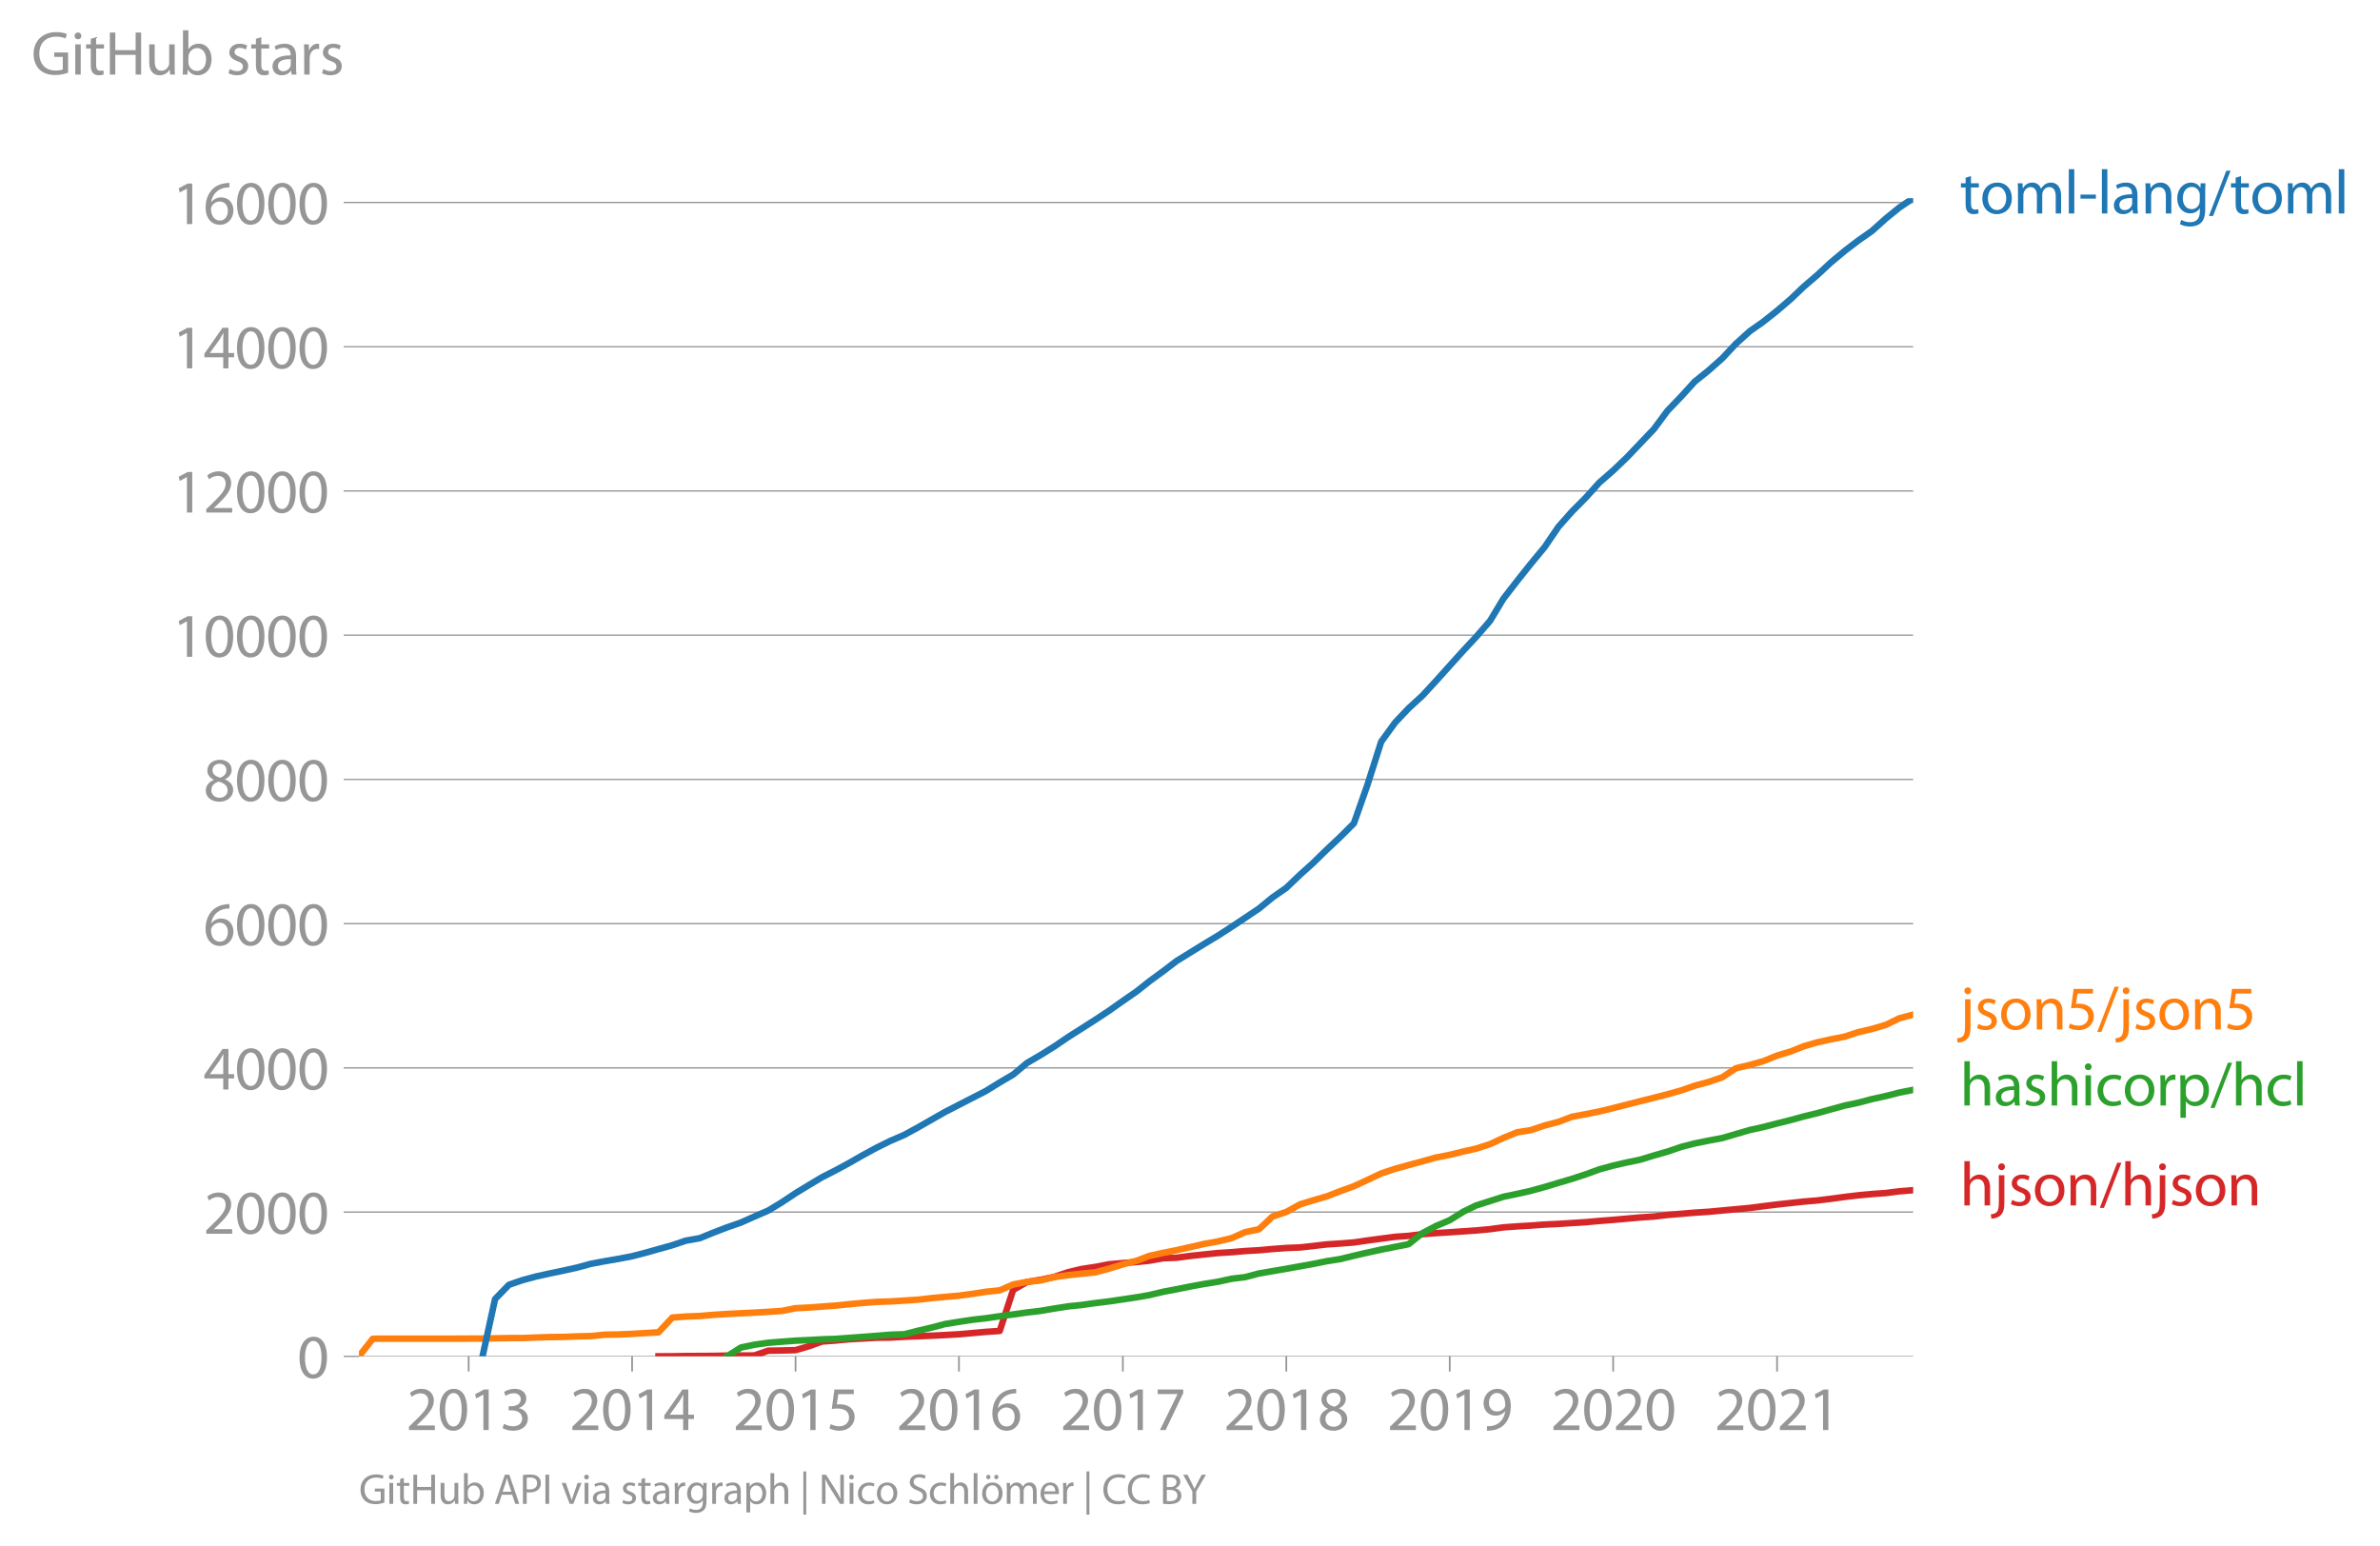 <svg height="473.579" viewBox="0 0 546.858 355.184" width="729.144" xmlns="http://www.w3.org/2000/svg" xmlns:xlink="http://www.w3.org/1999/xlink"><defs><style>*{stroke-linecap:butt;stroke-linejoin:round}</style></defs><g id="figure_1"><path d="M0 355.184h546.858V0H0z" style="fill:none" id="patch_1"/><g id="axes_1"><path d="M82.476 311.657h357.12V45.545H82.476z" style="fill:none" id="patch_2"/><g id="matplotlib.axis_1"><g id="xtick_1"><g id="line2d_1"><defs><path d="M0 0v3.5" id="mabad145aed" style="stroke:#969696;stroke-width:.4"/></defs><use style="fill:#969696;stroke:#969696;stroke-width:.4" x="107.684" xlink:href="#mabad145aed" y="311.657"/></g><g style="fill:#969696" transform="matrix(.14 0 0 -.14 93.32 328.597)" id="text_1"><defs><path d="M2944 0v467H1075v13l333 307c877 845 1434 1466 1434 2234 0 595-378 1209-1274 1209-480 0-890-179-1178-422l180-397c192 160 505 352 883 352 621 0 825-390 825-813-6-627-486-1164-1548-2176L288 346V0h2656z" id="MyriadPro-Regular-32" transform="scale(.016)"/><path d="M1677 4230c-845 0-1447-768-1447-2163C243 691 794-70 1606-70c922 0 1447 780 1447 2195 0 1325-499 2105-1376 2105zm-32-435c582 0 845-672 845-1696 0-1062-276-1734-852-1734-512 0-844 614-844 1696 0 1133 358 1734 851 1734z" id="MyriadPro-Regular-30" transform="scale(.016)"/><path d="M1510 0h544v4160h-480l-908-486 108-429 724 390h12V0z" id="MyriadPro-Regular-31" transform="scale(.016)"/><path d="M269 211C474 77 883-70 1350-70c999 0 1517 582 1517 1248 0 582-416 966-928 1068v13c512 186 768 551 768 979 0 506-371 992-1190 992-448 0-871-160-1088-320l147-409c179 128 499 275 832 275 518 0 730-294 730-627 0-493-519-704-928-704H896v-423h314c544 0 1068-249 1075-832 6-345-218-806-941-806-390 0-762 160-922 262L269 211z" id="MyriadPro-Regular-33" transform="scale(.016)"/></defs><use xlink:href="#MyriadPro-Regular-32"/><use x="51.3" xlink:href="#MyriadPro-Regular-30"/><use x="102.6" xlink:href="#MyriadPro-Regular-31"/><use x="153.9" xlink:href="#MyriadPro-Regular-33"/></g></g><g id="xtick_2"><use style="fill:#969696;stroke:#969696;stroke-width:.4" x="145.237" xlink:href="#mabad145aed" y="311.657" id="line2d_2"/><g style="fill:#969696" transform="matrix(.14 0 0 -.14 130.874 328.597)" id="text_2"><defs><path d="M2560 0v1133h582v441h-582v2586h-608L96 1504v-371h1933V0h531zM666 1574v13l1017 1415c115 192 218 371 346 614h19c-13-218-19-435-19-653V1574H666z" id="MyriadPro-Regular-34" transform="scale(.016)"/></defs><use xlink:href="#MyriadPro-Regular-32"/><use x="51.3" xlink:href="#MyriadPro-Regular-30"/><use x="102.6" xlink:href="#MyriadPro-Regular-31"/><use x="153.9" xlink:href="#MyriadPro-Regular-34"/></g></g><g id="xtick_3"><use style="fill:#969696;stroke:#969696;stroke-width:.4" x="182.791" xlink:href="#mabad145aed" y="311.657" id="line2d_3"/><g style="fill:#969696" transform="matrix(.14 0 0 -.14 168.428 328.597)" id="text_3"><defs><path d="M2771 4160H781L512 2163c154 19 339 45 576 45 832 0 1190-384 1197-922 0-556-455-902-986-902-377 0-717 128-889 230L269 186C467 58 851-70 1306-70c902 0 1548 608 1548 1420 0 525-268 884-595 1069-256 154-576 224-896 224-153 0-243-13-339-25l160 1068h1587v474z" id="MyriadPro-Regular-35" transform="scale(.016)"/></defs><use xlink:href="#MyriadPro-Regular-32"/><use x="51.3" xlink:href="#MyriadPro-Regular-30"/><use x="102.6" xlink:href="#MyriadPro-Regular-31"/><use x="153.9" xlink:href="#MyriadPro-Regular-35"/></g></g><g id="xtick_4"><use style="fill:#969696;stroke:#969696;stroke-width:.4" x="220.345" xlink:href="#mabad145aed" y="311.657" id="line2d_4"/><g style="fill:#969696" transform="matrix(.14 0 0 -.14 205.981 328.597)" id="text_4"><defs><path d="M2662 4224c-102 0-243-6-409-32-525-64-986-275-1331-614-410-410-704-1056-704-1876C218 621 800-70 1690-70c864 0 1382 704 1382 1465 0 813-518 1344-1254 1344-461 0-807-217-1005-480h-19c96 685 563 1331 1446 1479 160 25 307 32 422 25v461zM1690 365c-589 0-903 505-916 1190 0 103 26 186 64 250 154 301 468 512 807 512 518 0 857-359 857-954s-326-998-806-998h-6z" id="MyriadPro-Regular-36" transform="scale(.016)"/></defs><use xlink:href="#MyriadPro-Regular-32"/><use x="51.3" xlink:href="#MyriadPro-Regular-30"/><use x="102.6" xlink:href="#MyriadPro-Regular-31"/><use x="153.9" xlink:href="#MyriadPro-Regular-36"/></g></g><g id="xtick_5"><use style="fill:#969696;stroke:#969696;stroke-width:.4" x="258.001" xlink:href="#mabad145aed" y="311.657" id="line2d_5"/><g style="fill:#969696" transform="matrix(.14 0 0 -.14 243.638 328.597)" id="text_5"><defs><path d="M365 4160v-467h2035v-13L595 0h583l1811 3789v371H365z" id="MyriadPro-Regular-37" transform="scale(.016)"/></defs><use xlink:href="#MyriadPro-Regular-32"/><use x="51.3" xlink:href="#MyriadPro-Regular-30"/><use x="102.6" xlink:href="#MyriadPro-Regular-31"/><use x="153.9" xlink:href="#MyriadPro-Regular-37"/></g></g><g id="xtick_6"><use style="fill:#969696;stroke:#969696;stroke-width:.4" x="295.555" xlink:href="#mabad145aed" y="311.657" id="line2d_6"/><g style="fill:#969696" transform="matrix(.14 0 0 -.14 281.192 328.597)" id="text_6"><defs><path d="M1062 2170c-512-218-825-589-825-1114C237 448 762-70 1632-70c794 0 1414 486 1414 1209 0 506-320 871-838 1075v20c512 243 685 620 685 972 0 519-403 1024-1210 1024-729 0-1286-448-1286-1107 0-358 198-717 659-934l6-19zm583-1831c-531 0-851 371-832 794 0 397 262 717 749 857 563-160 915-403 915-908 0-423-327-743-832-743zm6 3488c506 0 704-345 704-678 0-378-275-634-633-755-480 128-794 352-794 768 0 358 256 665 723 665z" id="MyriadPro-Regular-38" transform="scale(.016)"/></defs><use xlink:href="#MyriadPro-Regular-32"/><use x="51.3" xlink:href="#MyriadPro-Regular-30"/><use x="102.6" xlink:href="#MyriadPro-Regular-31"/><use x="153.9" xlink:href="#MyriadPro-Regular-38"/></g></g><g id="xtick_7"><use style="fill:#969696;stroke:#969696;stroke-width:.4" x="333.108" xlink:href="#mabad145aed" y="311.657" id="line2d_7"/><g style="fill:#969696" transform="matrix(.14 0 0 -.14 318.745 328.597)" id="text_7"><defs><path d="M614-64c135-6 314 0 519 32 448 51 889 243 1209 557 410 397 717 1037 717 1952 0 1062-525 1753-1376 1753S262 3539 262 2752c0-710 480-1274 1229-1274 416 0 749 167 979 448h20c-77-492-276-857-551-1107-237-224-544-358-870-403-192-19-333-32-455-19V-64zm1024 3866c589 0 852-544 852-1255 0-89-20-153-52-205-147-249-441-435-819-435-486 0-800 365-800 883 0 589 339 1012 813 1012h6z" id="MyriadPro-Regular-39" transform="scale(.016)"/></defs><use xlink:href="#MyriadPro-Regular-32"/><use x="51.3" xlink:href="#MyriadPro-Regular-30"/><use x="102.6" xlink:href="#MyriadPro-Regular-31"/><use x="153.9" xlink:href="#MyriadPro-Regular-39"/></g></g><g id="xtick_8"><use style="fill:#969696;stroke:#969696;stroke-width:.4" x="370.662" xlink:href="#mabad145aed" y="311.657" id="line2d_8"/><g style="fill:#969696" transform="matrix(.14 0 0 -.14 356.299 328.597)" id="text_8"><use xlink:href="#MyriadPro-Regular-32"/><use x="51.3" xlink:href="#MyriadPro-Regular-30"/><use x="102.6" xlink:href="#MyriadPro-Regular-32"/><use x="153.9" xlink:href="#MyriadPro-Regular-30"/></g></g><g id="xtick_9"><use style="fill:#969696;stroke:#969696;stroke-width:.4" x="408.319" xlink:href="#mabad145aed" y="311.657" id="line2d_9"/><g style="fill:#969696" transform="matrix(.14 0 0 -.14 393.956 328.597)" id="text_9"><use xlink:href="#MyriadPro-Regular-32"/><use x="51.3" xlink:href="#MyriadPro-Regular-30"/><use x="102.6" xlink:href="#MyriadPro-Regular-32"/><use x="153.9" xlink:href="#MyriadPro-Regular-31"/></g></g></g><g id="matplotlib.axis_2"><g id="ytick_1"><path clip-path="url(#p32fccb0170)" d="M82.476 311.657h357.12" style="fill:none;stroke:#969696;stroke-linecap:square;stroke-width:.3" id="line2d_10"/><g id="line2d_11"><defs><path d="M0 0h-3.5" id="mdfe1ad1b71" style="stroke:#969696;stroke-width:.3"/></defs><use style="fill:#969696;stroke:#969696;stroke-width:.3" x="82.476" xlink:href="#mdfe1ad1b71" y="311.657"/></g><use xlink:href="#MyriadPro-Regular-30" style="fill:#969696" transform="matrix(.14 0 0 -.14 68.295 316.627)" id="text_10"/></g><g id="ytick_2"><path clip-path="url(#p32fccb0170)" d="M82.476 278.515h357.12" style="fill:none;stroke:#969696;stroke-linecap:square;stroke-width:.3" id="line2d_12"/><use style="fill:#969696;stroke:#969696;stroke-width:.3" x="82.476" xlink:href="#mdfe1ad1b71" y="278.515" id="line2d_13"/><g style="fill:#969696" transform="matrix(.14 0 0 -.14 46.75 283.485)" id="text_11"><use xlink:href="#MyriadPro-Regular-32"/><use x="51.3" xlink:href="#MyriadPro-Regular-30"/><use x="102.6" xlink:href="#MyriadPro-Regular-30"/><use x="153.9" xlink:href="#MyriadPro-Regular-30"/></g></g><g id="ytick_3"><path clip-path="url(#p32fccb0170)" d="M82.476 245.374h357.12" style="fill:none;stroke:#969696;stroke-linecap:square;stroke-width:.3" id="line2d_14"/><use style="fill:#969696;stroke:#969696;stroke-width:.3" x="82.476" xlink:href="#mdfe1ad1b71" y="245.374" id="line2d_15"/><g style="fill:#969696" transform="matrix(.14 0 0 -.14 46.75 250.344)" id="text_12"><use xlink:href="#MyriadPro-Regular-34"/><use x="51.3" xlink:href="#MyriadPro-Regular-30"/><use x="102.6" xlink:href="#MyriadPro-Regular-30"/><use x="153.9" xlink:href="#MyriadPro-Regular-30"/></g></g><g id="ytick_4"><path clip-path="url(#p32fccb0170)" d="M82.476 212.232h357.12" style="fill:none;stroke:#969696;stroke-linecap:square;stroke-width:.3" id="line2d_16"/><use style="fill:#969696;stroke:#969696;stroke-width:.3" x="82.476" xlink:href="#mdfe1ad1b71" y="212.232" id="line2d_17"/><g style="fill:#969696" transform="matrix(.14 0 0 -.14 46.75 217.202)" id="text_13"><use xlink:href="#MyriadPro-Regular-36"/><use x="51.3" xlink:href="#MyriadPro-Regular-30"/><use x="102.6" xlink:href="#MyriadPro-Regular-30"/><use x="153.9" xlink:href="#MyriadPro-Regular-30"/></g></g><g id="ytick_5"><path clip-path="url(#p32fccb0170)" d="M82.476 179.09h357.12" style="fill:none;stroke:#969696;stroke-linecap:square;stroke-width:.3" id="line2d_18"/><use style="fill:#969696;stroke:#969696;stroke-width:.3" x="82.476" xlink:href="#mdfe1ad1b71" y="179.09" id="line2d_19"/><g style="fill:#969696" transform="matrix(.14 0 0 -.14 46.75 184.06)" id="text_14"><use xlink:href="#MyriadPro-Regular-38"/><use x="51.3" xlink:href="#MyriadPro-Regular-30"/><use x="102.6" xlink:href="#MyriadPro-Regular-30"/><use x="153.9" xlink:href="#MyriadPro-Regular-30"/></g></g><g id="ytick_6"><path clip-path="url(#p32fccb0170)" d="M82.476 145.948h357.12" style="fill:none;stroke:#969696;stroke-linecap:square;stroke-width:.3" id="line2d_20"/><use style="fill:#969696;stroke:#969696;stroke-width:.3" x="82.476" xlink:href="#mdfe1ad1b71" y="145.948" id="line2d_21"/><g style="fill:#969696" transform="matrix(.14 0 0 -.14 39.568 150.918)" id="text_15"><use xlink:href="#MyriadPro-Regular-31"/><use x="51.3" xlink:href="#MyriadPro-Regular-30"/><use x="102.6" xlink:href="#MyriadPro-Regular-30"/><use x="153.9" xlink:href="#MyriadPro-Regular-30"/><use x="205.2" xlink:href="#MyriadPro-Regular-30"/></g></g><g id="ytick_7"><path clip-path="url(#p32fccb0170)" d="M82.476 112.806h357.12" style="fill:none;stroke:#969696;stroke-linecap:square;stroke-width:.3" id="line2d_22"/><use style="fill:#969696;stroke:#969696;stroke-width:.3" x="82.476" xlink:href="#mdfe1ad1b71" y="112.806" id="line2d_23"/><g style="fill:#969696" transform="matrix(.14 0 0 -.14 39.568 117.776)" id="text_16"><use xlink:href="#MyriadPro-Regular-31"/><use x="51.3" xlink:href="#MyriadPro-Regular-32"/><use x="102.6" xlink:href="#MyriadPro-Regular-30"/><use x="153.9" xlink:href="#MyriadPro-Regular-30"/><use x="205.2" xlink:href="#MyriadPro-Regular-30"/></g></g><g id="ytick_8"><path clip-path="url(#p32fccb0170)" d="M82.476 79.665h357.12" style="fill:none;stroke:#969696;stroke-linecap:square;stroke-width:.3" id="line2d_24"/><use style="fill:#969696;stroke:#969696;stroke-width:.3" x="82.476" xlink:href="#mdfe1ad1b71" y="79.665" id="line2d_25"/><g style="fill:#969696" transform="matrix(.14 0 0 -.14 39.568 84.635)" id="text_17"><use xlink:href="#MyriadPro-Regular-31"/><use x="51.3" xlink:href="#MyriadPro-Regular-34"/><use x="102.6" xlink:href="#MyriadPro-Regular-30"/><use x="153.9" xlink:href="#MyriadPro-Regular-30"/><use x="205.2" xlink:href="#MyriadPro-Regular-30"/></g></g><g id="ytick_9"><path clip-path="url(#p32fccb0170)" d="M82.476 46.523h357.12" style="fill:none;stroke:#969696;stroke-linecap:square;stroke-width:.3" id="line2d_26"/><use style="fill:#969696;stroke:#969696;stroke-width:.3" x="82.476" xlink:href="#mdfe1ad1b71" y="46.523" id="line2d_27"/><g style="fill:#969696" transform="matrix(.14 0 0 -.14 39.568 51.493)" id="text_18"><use xlink:href="#MyriadPro-Regular-31"/><use x="51.3" xlink:href="#MyriadPro-Regular-36"/><use x="102.6" xlink:href="#MyriadPro-Regular-30"/><use x="153.9" xlink:href="#MyriadPro-Regular-30"/><use x="205.2" xlink:href="#MyriadPro-Regular-30"/></g></g><g style="fill:#969696" transform="matrix(.14 0 0 -.14 7.2 17.14)" id="text_19"><defs><path d="M3770 2266H2349v-448h877V531c-128-64-378-115-743-115-1005 0-1664 646-1664 1741 0 1081 685 1734 1735 1734 435 0 723-83 953-185l135 454c-186 90-576 198-1076 198-1446 0-2329-940-2336-2227 0-672 231-1248 602-1606 422-403 960-570 1613-570 582 0 1075 147 1325 237v2074z" id="MyriadPro-Regular-47" transform="scale(.016)"/><path d="M1030 0v3098H467V0h563zM749 4320c-205 0-352-154-352-352 0-192 141-346 339-346 224 0 365 154 358 346 0 198-134 352-345 352z" id="MyriadPro-Regular-69" transform="scale(.016)"/><path d="M595 3667v-569H115v-429h480V979c0-365 58-640 218-806C947 19 1158-70 1421-70c217 0 390 38 499 83l-26 422c-83-25-172-38-326-38-314 0-422 217-422 601v1671h806v429h-806v742l-551-173z" id="MyriadPro-Regular-74" transform="scale(.016)"/><path d="M486 4314V0h557v2022h2087V0h563v4314h-563V2509H1043v1805H486z" id="MyriadPro-Regular-48" transform="scale(.016)"/><path d="M3059 3098h-563V1197c0-103-19-205-51-288-103-250-365-512-743-512-512 0-691 397-691 985v1716H448V1286C448 198 1030-70 1517-70c550 0 877 326 1024 576h13l32-506h499c-19 243-26 525-26 845v2253z" id="MyriadPro-Regular-75" transform="scale(.016)"/><path d="M467 800c0-275-13-589-25-800h486l26 512h19c230-410 589-582 1037-582 691 0 1388 550 1388 1657 7 941-537 1581-1305 1581-499 0-858-224-1056-570h-13v1946H467V800zm557 998c0 90 19 167 32 231 115 429 474 691 858 691 601 0 921-531 921-1152 0-710-352-1190-941-1190-409 0-736 268-844 659-13 64-26 134-26 205v556z" id="MyriadPro-Regular-62" transform="scale(.016)"/><path d="M250 147C467 19 781-70 1120-70c736 0 1158 390 1158 934 0 461-275 730-812 934-404 154-589 269-589 525 0 231 185 423 518 423 288 0 512-103 634-180l141 410c-173 102-448 192-762 192-666 0-1069-410-1069-909 0-371 263-678 819-877 416-153 576-300 576-569 0-256-192-461-601-461-282 0-576 115-743 224L250 147z" id="MyriadPro-Regular-73" transform="scale(.016)"/><path d="M2643 1901c0 621-230 1267-1177 1267-391 0-762-109-1018-275l128-371c218 140 518 230 806 230 634 0 704-461 704-717v-64C890 1978 224 1568 224 819c0-448 320-889 947-889 442 0 775 217 947 460h20l44-390h512c-38 211-51 474-51 742v1159zm-544-858c0-57-13-121-32-179-89-262-345-518-749-518-288 0-531 172-531 537 0 602 698 711 1312 698v-538z" id="MyriadPro-Regular-61" transform="scale(.016)"/><path d="M467 0h557v1651c0 96 13 186 26 263 76 422 358 723 755 723 77 0 134-7 192-19v531c-51 13-96 19-160 19-378 0-717-262-858-678h-25l-20 608H442c19-288 25-602 25-967V0z" id="MyriadPro-Regular-72" transform="scale(.016)"/></defs><use xlink:href="#MyriadPro-Regular-47"/><use x="64.6" xlink:href="#MyriadPro-Regular-69"/><use x="88" xlink:href="#MyriadPro-Regular-74"/><use x="121.1" xlink:href="#MyriadPro-Regular-48"/><use x="186.3" xlink:href="#MyriadPro-Regular-75"/><use x="241.4" xlink:href="#MyriadPro-Regular-62"/><use x="298.3" xlink:href="#MyriadPro-Regular-20"/><use x="319.5" xlink:href="#MyriadPro-Regular-73"/><use x="359.1" xlink:href="#MyriadPro-Regular-74"/><use x="392.2" xlink:href="#MyriadPro-Regular-61"/><use x="440.4" xlink:href="#MyriadPro-Regular-72"/><use x="473.1" xlink:href="#MyriadPro-Regular-73"/></g></g><path clip-path="url(#p32fccb0170)" d="m151.308 311.657 3.189-.016 3.087-.05 3.19-.017 3.086-.016 3.19-.067 3.189-.016 3.086-.017 3.19-1.093 3.086-.05 3.19-.083 3.19-.928 2.88-1.044 3.19-.232 3.086-.298 3.19-.166 3.086-.182 3.19-.033 3.19-.183 3.086-.116 3.19-.132 3.086-.15 3.19-.182 3.189-.281 2.984-.265 3.19-.216 3.086-9.429 3.19-1.823 3.086-.497 3.19-.679 3.189-1.077 3.087-.73 3.189-.48 3.087-.596 3.19-.282 3.189-.249 2.88-.298 3.19-.563 3.087-.116 3.189-.415 3.087-.331 3.19-.331 3.189-.2 3.086-.264 3.19-.183 3.086-.281 3.19-.232 3.19-.133 2.88-.315 3.19-.38 3.086-.2 3.19-.248 3.086-.448 3.19-.43 3.19-.415 3.086-.215 3.19-.398 3.086-.232 3.19-.199 3.189-.215 2.88-.2 3.19-.297 3.087-.415 3.19-.232 3.086-.182 3.19-.232 3.189-.15 3.087-.198 3.189-.199 3.087-.281 3.19-.25 3.189-.28 2.983-.266 3.19-.215 3.086-.365 3.19-.265 3.087-.265 3.189-.199 3.19-.298 3.086-.282 3.19-.298 3.086-.398 3.19-.398 3.19-.348 2.88-.314 3.19-.266 3.086-.38 3.19-.432 3.086-.364 3.19-.298 3.19-.232 3.086-.398 3.19-.249" style="fill:none;stroke:#d62728;stroke-linecap:square;stroke-width:1.5" id="line2d_28"/><path clip-path="url(#p32fccb0170)" d="m167.05 311.657 3.189-2.022 3.086-.646 3.19-.447 3.086-.249 3.19-.232 3.19-.149 2.88-.166 3.19-.1 3.086-.231 3.19-.232 3.086-.232 3.19-.265 3.19-.1 3.086-.795 3.19-.746 3.086-.812 3.19-.513 3.189-.48 2.984-.332 3.19-.464 3.086-.415 3.19-.447 3.086-.365 3.19-.546 3.189-.498 3.087-.314 3.189-.448 3.087-.38 3.19-.465 3.189-.48 2.88-.498 3.19-.762 3.087-.58 3.189-.646 3.087-.564 3.19-.513 3.189-.696 3.086-.365 3.19-.845 3.086-.53 3.19-.547 3.19-.58 2.88-.514 3.19-.646 3.086-.48 3.19-.78 3.086-.712 3.19-.696 3.19-.63 3.086-.613 3.19-2.535 3.086-1.624 3.19-1.359 3.189-1.988 2.88-1.392 3.19-1.011 3.087-.994 3.19-.663 3.086-.696 3.19-.878 3.189-.961 3.087-.912 3.189-1.044 3.087-1.127 3.19-.878 3.189-.73 2.983-.612 3.19-.978 3.086-.878 3.19-1.094 3.087-.795 3.189-.646 3.19-.597 3.086-.911 3.19-.928 3.086-.68 3.19-.828 3.19-.796 2.88-.795 3.19-.779 3.086-.862 3.19-.878 3.086-.646 3.19-.845 3.19-.696 3.086-.796 3.19-.63" style="fill:none;stroke:#2ca02c;stroke-linecap:square;stroke-width:1.5" id="line2d_29"/><path clip-path="url(#p32fccb0170)" d="m82.476 311.657 3.19-4.043 3.086-.017H104.494l3.19-.016h3.189l2.88-.067 3.19-.05h3.087l3.19-.132 3.086-.1 3.19-.032 3.189-.133 3.087-.066 3.19-.315 3.086-.05 3.19-.132 3.189-.2 2.88-.165 3.19-3.397 3.087-.232 3.19-.116 3.086-.265 3.19-.199 3.189-.166 3.086-.149 3.19-.182 3.086-.199 3.19-.63 3.19-.165 2.88-.216 3.19-.232 3.086-.315 3.19-.298 3.086-.232 3.19-.1 3.19-.198 3.086-.2 3.19-.364 3.086-.281 3.19-.282 3.189-.43 2.984-.465 3.19-.331 3.086-1.343 3.19-.613 3.086-.315 3.19-.778 3.189-.431 3.087-.348 3.189-.315 3.087-.845 3.19-.978 3.189-.845 2.88-1.094 3.19-.712 3.087-.613 3.189-.713 3.087-.712 3.19-.58 3.189-.763 3.086-1.375 3.19-.663 3.086-2.916 3.19-1.06 3.19-1.757 2.88-.879 3.19-.928 3.086-1.193 3.19-1.16 3.086-1.425 3.19-1.508 3.19-1.06 3.086-.862 3.19-.862 3.086-.861 3.19-.63 3.189-.779 2.88-.646 3.19-1.027 3.087-1.442 3.19-1.293 3.086-.48 3.19-1.077 3.189-.829 3.087-1.176 3.189-.597 3.087-.613 3.19-.779 3.189-.812 2.983-.762 3.19-.796 3.086-.795 3.19-.895 3.087-1.077 3.189-.862 3.19-1.093 3.086-2.055 3.19-.762 3.086-.862 3.19-1.293 3.19-.96 2.88-1.16 3.19-.929 3.086-.679 3.19-.63 3.086-1.01 3.19-.746 3.19-.945 3.086-1.508 3.19-.845" style="fill:none;stroke:#ff7f0e;stroke-linecap:square;stroke-width:1.5" id="line2d_30"/><g style="fill:#1f77b4" transform="matrix(.14 0 0 -.14 450.31 49.052)" id="text_20"><defs><path d="M1779 3168c-857 0-1536-608-1536-1645C243 544 890-70 1728-70c749 0 1542 499 1542 1644 0 948-601 1594-1491 1594zm-13-422c666 0 928-666 928-1191 0-697-403-1203-940-1203-551 0-941 512-941 1190 0 589 288 1204 953 1204z" id="MyriadPro-Regular-6f" transform="scale(.016)"/><path d="M467 0h551v1869c0 96 12 192 44 275 90 282 346 563 698 563 429 0 646-358 646-851V0h551v1914c0 102 19 204 45 281 96 275 345 512 665 512 455 0 672-358 672-953V0h551v1824c0 1075-608 1344-1018 1344-294 0-499-77-685-218-128-96-249-230-345-403h-13c-135 365-455 621-877 621-512 0-800-275-973-570h-19l-26 500H442c19-256 25-519 25-839V0z" id="MyriadPro-Regular-6d" transform="scale(.016)"/><path d="M467 0h563v4544H467V0z" id="MyriadPro-Regular-6c" transform="scale(.016)"/><path d="M192 1939v-416h1581v416H192z" id="MyriadPro-Regular-2d" transform="scale(.016)"/><path d="M467 0h563v1862c0 96 13 192 39 263 96 313 384 576 755 576 531 0 717-416 717-915V0h563v1850c0 1062-666 1318-1094 1318-512 0-871-288-1024-582h-13l-32 512H442c19-256 25-519 25-839V0z" id="MyriadPro-Regular-6e" transform="scale(.016)"/><path d="M3110 2246c0 378 13 628 26 852h-493l-25-468h-13c-135 256-429 538-967 538-710 0-1395-595-1395-1645C243 666 794 13 1562 13c480 0 812 230 985 518h13V186c0-781-422-1082-998-1082-384 0-704 115-909 243l-141-429c250-166 659-256 1030-256 391 0 826 90 1127 372 301 268 441 704 441 1414v1798zm-556-928c0-96-13-204-45-300-122-359-435-576-781-576-608 0-915 505-915 1113 0 717 384 1171 921 1171 410 0 685-268 788-595 25-77 32-160 32-256v-557z" id="MyriadPro-Regular-67" transform="scale(.016)"/><path d="m422-256 1792 4640h-435L-6-256h428z" id="MyriadPro-Regular-2f" transform="scale(.016)"/></defs><use xlink:href="#MyriadPro-Regular-74"/><use x="33.1" xlink:href="#MyriadPro-Regular-6f"/><use x="88" xlink:href="#MyriadPro-Regular-6d"/><use x="171.4" xlink:href="#MyriadPro-Regular-6c"/><use x="195" xlink:href="#MyriadPro-Regular-2d"/><use x="225.7" xlink:href="#MyriadPro-Regular-6c"/><use x="249.3" xlink:href="#MyriadPro-Regular-61"/><use x="297.5" xlink:href="#MyriadPro-Regular-6e"/><use x="353" xlink:href="#MyriadPro-Regular-67"/><use x="408.9" xlink:href="#MyriadPro-Regular-2f"/><use x="443.2" xlink:href="#MyriadPro-Regular-74"/><use x="476.3" xlink:href="#MyriadPro-Regular-6f"/><use x="531.2" xlink:href="#MyriadPro-Regular-6d"/><use x="614.6" xlink:href="#MyriadPro-Regular-6c"/></g><g style="fill:#ff7f0e" transform="matrix(.14 0 0 -.14 450.31 236.547)" id="text_21"><defs><path d="M-230-1350c300 0 710 102 960 352 275 281 371 672 371 1273v2823H538V493c0-743-58-992-212-1165C192-819-32-890-288-909l58-441zM826 4320c-212 0-359-154-359-352 0-186 135-346 346-346 224 0 358 160 352 346 0 198-135 352-339 352z" id="MyriadPro-Regular-6a" transform="scale(.016)"/></defs><use xlink:href="#MyriadPro-Regular-6a"/><use x="24.3" xlink:href="#MyriadPro-Regular-73"/><use x="63.9" xlink:href="#MyriadPro-Regular-6f"/><use x="118.8" xlink:href="#MyriadPro-Regular-6e"/><use x="174.3" xlink:href="#MyriadPro-Regular-35"/><use x="225.6" xlink:href="#MyriadPro-Regular-2f"/><use x="259.9" xlink:href="#MyriadPro-Regular-6a"/><use x="284.2" xlink:href="#MyriadPro-Regular-73"/><use x="323.8" xlink:href="#MyriadPro-Regular-6f"/><use x="378.7" xlink:href="#MyriadPro-Regular-6e"/><use x="434.2" xlink:href="#MyriadPro-Regular-35"/></g><g style="fill:#2ca02c" transform="matrix(.14 0 0 -.14 450.31 254.012)" id="text_22"><defs><path d="M467 0h563v1869c0 109 7 192 39 269 102 307 390 563 755 563 531 0 717-423 717-922V0h563v1843c0 1069-666 1325-1082 1325-211 0-409-64-576-160-172-96-313-237-403-397h-13v1933H467V0z" id="MyriadPro-Regular-68" transform="scale(.016)"/><path d="M2579 538c-160-71-371-154-691-154-614 0-1075 442-1075 1158 0 647 384 1172 1094 1172 307 0 519-71 653-148l128 436c-154 76-448 160-781 160-1011 0-1664-692-1664-1645C243 570 851-70 1786-70c416 0 742 108 889 185l-96 423z" id="MyriadPro-Regular-63" transform="scale(.016)"/><path d="M467-1267h557V416h13c185-307 544-486 953-486 730 0 1408 550 1408 1664 0 940-563 1574-1312 1574-505 0-870-224-1100-602h-13l-26 532H442c12-295 25-615 25-1012v-3353zm557 3059c0 77 19 160 38 230 109 423 468 698 852 698 595 0 921-531 921-1152 0-710-345-1197-941-1197-403 0-742 269-844 659-13 71-26 148-26 231v531z" id="MyriadPro-Regular-70" transform="scale(.016)"/></defs><use xlink:href="#MyriadPro-Regular-68"/><use x="55.5" xlink:href="#MyriadPro-Regular-61"/><use x="103.7" xlink:href="#MyriadPro-Regular-73"/><use x="143.3" xlink:href="#MyriadPro-Regular-68"/><use x="198.8" xlink:href="#MyriadPro-Regular-69"/><use x="222.2" xlink:href="#MyriadPro-Regular-63"/><use x="267" xlink:href="#MyriadPro-Regular-6f"/><use x="321.9" xlink:href="#MyriadPro-Regular-72"/><use x="354.6" xlink:href="#MyriadPro-Regular-70"/><use x="411.5" xlink:href="#MyriadPro-Regular-2f"/><use x="445.8" xlink:href="#MyriadPro-Regular-68"/><use x="501.3" xlink:href="#MyriadPro-Regular-63"/><use x="546.1" xlink:href="#MyriadPro-Regular-6c"/></g><g style="fill:#d62728" transform="matrix(.14 0 0 -.14 450.31 276.988)" id="text_23"><use xlink:href="#MyriadPro-Regular-68"/><use x="55.5" xlink:href="#MyriadPro-Regular-6a"/><use x="79.8" xlink:href="#MyriadPro-Regular-73"/><use x="119.4" xlink:href="#MyriadPro-Regular-6f"/><use x="174.3" xlink:href="#MyriadPro-Regular-6e"/><use x="229.8" xlink:href="#MyriadPro-Regular-2f"/><use x="264.1" xlink:href="#MyriadPro-Regular-68"/><use x="319.6" xlink:href="#MyriadPro-Regular-6a"/><use x="343.9" xlink:href="#MyriadPro-Regular-73"/><use x="383.5" xlink:href="#MyriadPro-Regular-6f"/><use x="438.4" xlink:href="#MyriadPro-Regular-6e"/></g><g style="fill:#969696" transform="matrix(.097 0 0 -.097 82.476 345.555)" id="text_24"><defs><path d="M2714 1357 3174 0h596L2298 4314h-672L160 0h576l448 1357h1530zm-1415 435 423 1248c83 262 153 525 217 781h13c64-250 128-506 224-787l422-1242H1299z" id="MyriadPro-Regular-41" transform="scale(.016)"/><path d="M486 0h557v1728c128-32 282-38 448-38 544 0 1024 160 1319 473 217 224 332 531 332 922 0 384-140 697-377 902-256 231-659 359-1210 359-448 0-800-39-1069-84V0zm557 3859c96 26 282 45 525 45 614 0 1018-275 1018-845 0-595-410-921-1082-921-186 0-339 12-461 44v1677z" id="MyriadPro-Regular-50" transform="scale(.016)"/><path d="M486 4314V0h557v4314H486z" id="MyriadPro-Regular-49" transform="scale(.016)"/><path d="M83 3098 1261 0h537l1216 3098h-588l-602-1741c-102-282-192-538-262-794h-20c-64 256-147 512-249 794L685 3098H83z" id="MyriadPro-Regular-76" transform="scale(.016)"/><path d="M550 4800v-6400h429v6400H550z" id="MyriadPro-Regular-7c" transform="scale(.016)"/><path d="M1011 0v1843c0 717-13 1235-45 1779l20 7c217-467 505-960 806-1440L3162 0h563v4314h-525V2509c0-672 13-1197 64-1773l-13-6c-205 441-454 896-774 1401L1094 4314H486V0h525z" id="MyriadPro-Regular-4e" transform="scale(.016)"/><path d="M269 211C499 58 954-70 1370-70c1017 0 1510 582 1510 1248 0 633-371 985-1101 1267-595 230-857 429-857 832 0 294 224 646 812 646 391 0 679-128 820-205l153 455c-192 109-512 211-953 211-839 0-1396-499-1396-1171 0-608 436-973 1140-1223 582-224 812-454 812-857 0-435-332-736-902-736-384 0-749 128-998 281L269 211z" id="MyriadPro-Regular-53" transform="scale(.016)"/><path d="M1165 3648c185 0 313 154 313 326 0 186-134 327-313 327s-327-147-327-327c0-172 135-326 320-326h7zm1184 0c185 0 313 154 313 326 0 186-134 327-313 327s-320-147-320-327c0-172 128-326 313-326h7zm-570-480c-857 0-1536-608-1536-1645C243 544 890-70 1728-70c749 0 1542 499 1542 1644 0 948-601 1594-1491 1594zm-13-422c666 0 928-666 928-1191 0-697-403-1203-940-1203-551 0-941 512-941 1190 0 589 288 1204 953 1204z" id="MyriadPro-Regular-f6" transform="scale(.016)"/><path d="M2957 1446c6 58 19 148 19 263 0 569-269 1459-1280 1459-902 0-1453-736-1453-1670C243 563 813-70 1766-70c493 0 832 108 1031 198l-96 403c-211-89-455-160-858-160-563 0-1049 314-1062 1075h2176zM787 1850c45 390 295 915 864 915 634 0 787-557 781-915H787z" id="MyriadPro-Regular-65" transform="scale(.016)"/><path d="M3386 582c-224-108-570-179-909-179-1050 0-1658 679-1658 1735 0 1132 672 1779 1683 1779 359 0 660-77 871-179l134 454c-147 77-486 192-1024 192-1337 0-2253-915-2253-2266C230 704 1146-70 2362-70c524 0 934 108 1139 211l-115 441z" id="MyriadPro-Regular-43" transform="scale(.016)"/><path d="M486 13c186-26 480-51 864-51 704 0 1191 128 1492 403 217 211 364 493 364 864 0 640-480 979-889 1081v13c454 167 729 531 729 947 0 340-134 596-358 762-269 218-627 314-1184 314-390 0-774-39-1018-90V13zm557 3865c90 20 237 39 493 39 563 0 947-199 947-704 0-416-345-723-934-723h-506v1388zm0-1811h461c608 0 1114-243 1114-832 0-627-532-838-1108-838-198 0-358 6-467 25v1645z" id="MyriadPro-Regular-42" transform="scale(.016)"/><path d="M2010 0v1837l1446 2477h-634l-620-1191c-167-326-314-608-436-889h-12c-135 300-263 563-429 889L717 4314H83l1363-2484V0h564z" id="MyriadPro-Regular-59" transform="scale(.016)"/></defs><use xlink:href="#MyriadPro-Regular-47"/><use x="64.6" xlink:href="#MyriadPro-Regular-69"/><use x="88" xlink:href="#MyriadPro-Regular-74"/><use x="121.1" xlink:href="#MyriadPro-Regular-48"/><use x="186.3" xlink:href="#MyriadPro-Regular-75"/><use x="241.4" xlink:href="#MyriadPro-Regular-62"/><use x="298.3" xlink:href="#MyriadPro-Regular-20"/><use x="319.5" xlink:href="#MyriadPro-Regular-41"/><use x="380.7" xlink:href="#MyriadPro-Regular-50"/><use x="433.9" xlink:href="#MyriadPro-Regular-49"/><use x="457.8" xlink:href="#MyriadPro-Regular-20"/><use x="479" xlink:href="#MyriadPro-Regular-76"/><use x="527.1" xlink:href="#MyriadPro-Regular-69"/><use x="550.5" xlink:href="#MyriadPro-Regular-61"/><use x="598.7" xlink:href="#MyriadPro-Regular-20"/><use x="619.9" xlink:href="#MyriadPro-Regular-73"/><use x="659.5" xlink:href="#MyriadPro-Regular-74"/><use x="692.6" xlink:href="#MyriadPro-Regular-61"/><use x="740.8" xlink:href="#MyriadPro-Regular-72"/><use x="773.5" xlink:href="#MyriadPro-Regular-67"/><use x="829.4" xlink:href="#MyriadPro-Regular-72"/><use x="862.1" xlink:href="#MyriadPro-Regular-61"/><use x="910.3" xlink:href="#MyriadPro-Regular-70"/><use x="967.2" xlink:href="#MyriadPro-Regular-68"/><use x="1022.7" xlink:href="#MyriadPro-Regular-20"/><use x="1043.9" xlink:href="#MyriadPro-Regular-7c"/><use x="1067.8" xlink:href="#MyriadPro-Regular-20"/><use x="1089" xlink:href="#MyriadPro-Regular-4e"/><use x="1154.8" xlink:href="#MyriadPro-Regular-69"/><use x="1178.2" xlink:href="#MyriadPro-Regular-63"/><use x="1223" xlink:href="#MyriadPro-Regular-6f"/><use x="1277.9" xlink:href="#MyriadPro-Regular-20"/><use x="1299.1" xlink:href="#MyriadPro-Regular-53"/><use x="1348.4" xlink:href="#MyriadPro-Regular-63"/><use x="1393.2" xlink:href="#MyriadPro-Regular-68"/><use x="1448.7" xlink:href="#MyriadPro-Regular-6c"/><use x="1472.3" xlink:href="#MyriadPro-Regular-f6"/><use x="1527.2" xlink:href="#MyriadPro-Regular-6d"/><use x="1610.6" xlink:href="#MyriadPro-Regular-65"/><use x="1660.7" xlink:href="#MyriadPro-Regular-72"/><use x="1693.4" xlink:href="#MyriadPro-Regular-20"/><use x="1714.6" xlink:href="#MyriadPro-Regular-7c"/><use x="1738.5" xlink:href="#MyriadPro-Regular-20"/><use x="1759.7" xlink:href="#MyriadPro-Regular-43"/><use x="1817.7" xlink:href="#MyriadPro-Regular-43"/><use x="1875.7" xlink:href="#MyriadPro-Regular-20"/><use x="1896.9" xlink:href="#MyriadPro-Regular-42"/><use x="1951.1" xlink:href="#MyriadPro-Regular-59"/></g><path clip-path="url(#p32fccb0170)" d="m110.873 311.657 2.88-13.157 3.19-3.281 3.087-1.06 3.19-.862 3.086-.68 3.19-.663 3.189-.712 3.087-.845 3.19-.597 3.086-.53 3.19-.613 3.189-.829 2.88-.812 3.19-.895 3.087-1.044 3.19-.563 3.086-1.26 3.19-1.226 3.189-1.11 3.086-1.375 3.19-1.376 3.086-1.872 3.19-2.121 3.19-1.94 2.88-1.722 3.19-1.624 3.086-1.674 3.19-1.823 3.086-1.674 3.19-1.574 3.19-1.375 3.086-1.69 3.19-1.823 3.086-1.757 3.19-1.64 3.189-1.64 2.984-1.525 3.19-1.972 3.086-1.806 3.19-2.668 3.086-1.807 3.19-1.988 3.189-2.17 3.087-1.956 3.189-2.038 3.087-2.039 3.19-2.253 3.189-2.204 2.88-2.287 3.19-2.336 3.087-2.354 3.189-1.972 3.087-1.905 3.19-1.922 3.189-2.055 3.086-2.055 3.19-2.138 3.086-2.535 3.19-2.22 3.19-3.05 2.88-2.585 3.19-3.115 3.086-2.9 3.19-3.181 3.086-8.766 3.19-9.993 3.19-4.39 3.086-3.265 3.19-2.917 3.086-3.347 3.19-3.546 3.189-3.53 2.88-3.082 3.19-3.679 3.087-5.12 3.19-4.11 3.086-3.877 3.19-3.862 3.189-4.672 3.087-3.48 3.189-3.215 3.087-3.43 3.19-2.784 3.189-3.05 2.983-3.131 3.19-3.347 3.086-4.16 3.19-3.33 3.087-3.398 3.189-2.568 3.19-2.834 3.086-3.297 3.19-2.884 3.086-2.17 3.19-2.536 3.19-2.734 2.88-2.75 3.19-2.735 3.086-2.867 3.19-2.668 3.086-2.353 3.19-2.237 3.19-2.866 3.086-2.503 3.19-2.154" style="fill:none;stroke:#1f77b4;stroke-linecap:square;stroke-width:1.5" id="line2d_31"/></g></g><defs><clipPath id="p32fccb0170"><path d="M82.476 45.545h357.12v266.112H82.476z"/></clipPath></defs></svg>